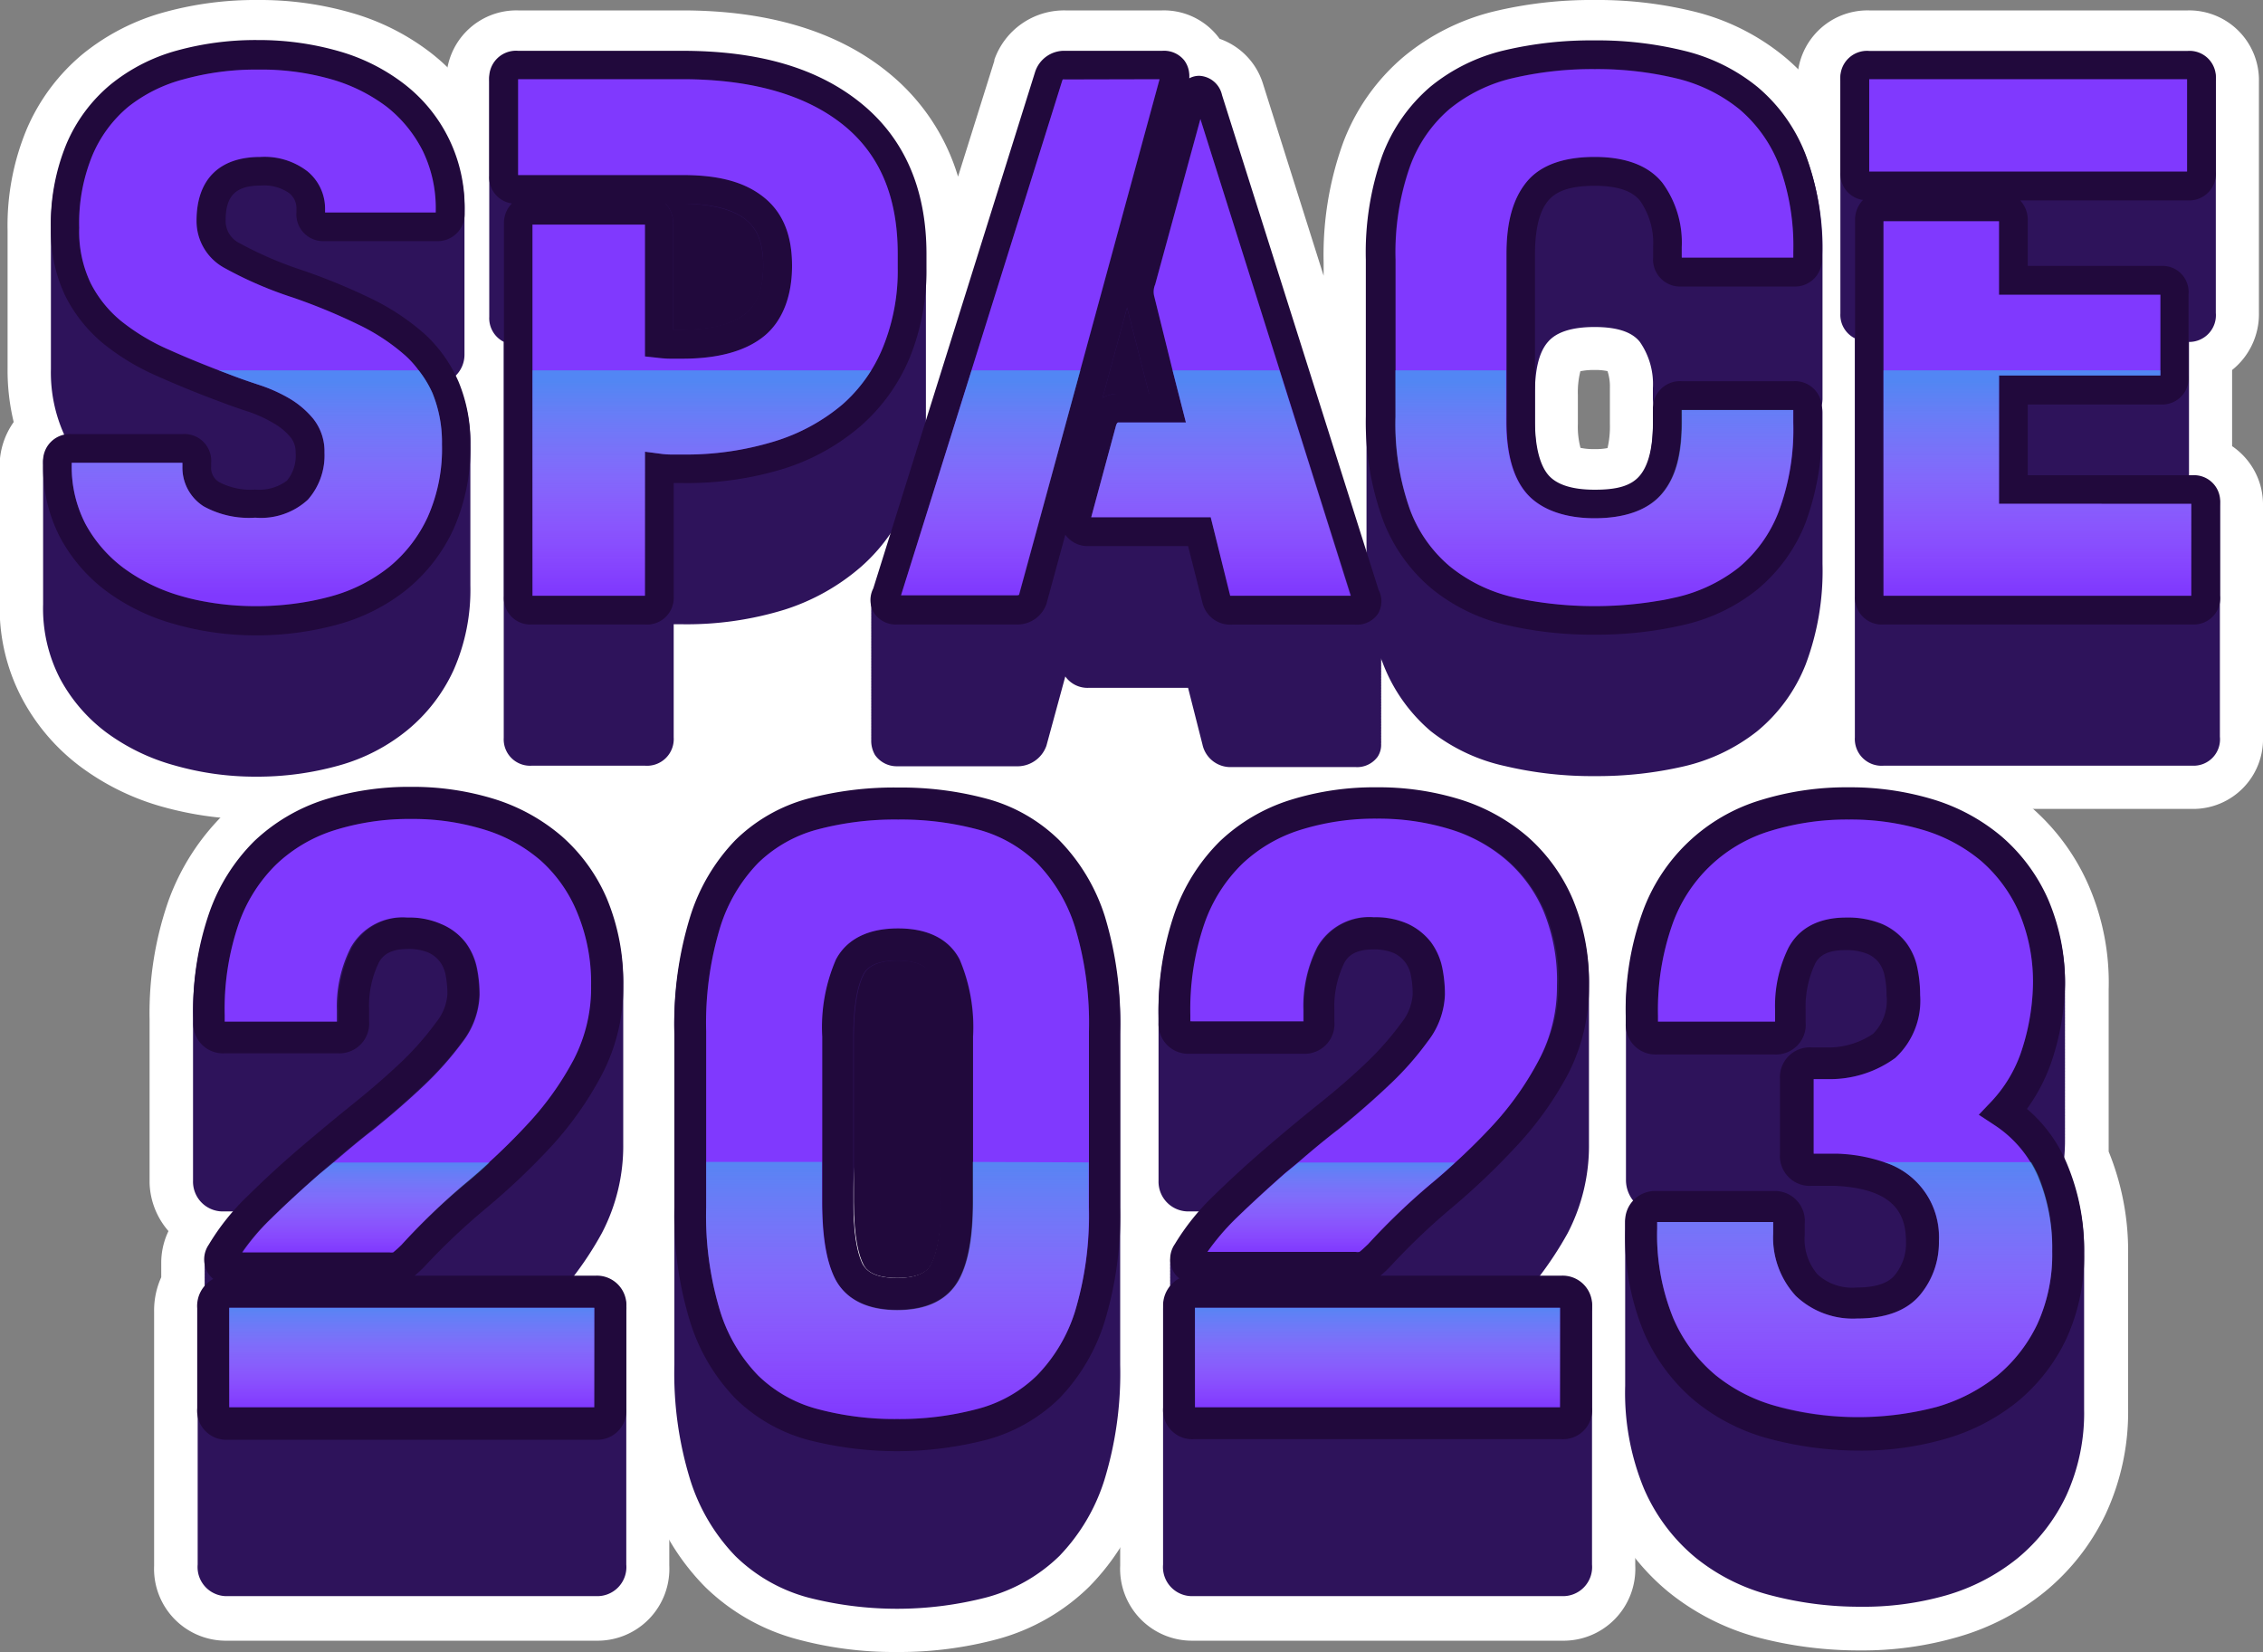 <svg id="Layer_1" data-name="Layer 1" xmlns="http://www.w3.org/2000/svg" xmlns:xlink="http://www.w3.org/1999/xlink" viewBox="0 0 200 146"><rect x="0" y="0" width="200" height="146" fill="#808080" stroke="none"/><defs><style>.cls-1{fill:#fff;}.cls-2{fill:#2e135b;}.cls-3{fill:#21093c;}.cls-4{fill:#8039fe;}.cls-5{fill:url(#linear-gradient);}.cls-6{fill:url(#linear-gradient-2);}.cls-7{fill:url(#linear-gradient-3);}.cls-8{fill:url(#linear-gradient-4);}.cls-9{fill:url(#linear-gradient-5);}.cls-10{fill:url(#linear-gradient-6);}.cls-11{fill:url(#linear-gradient-7);}.cls-12{fill:url(#linear-gradient-8);}.cls-13{fill:url(#linear-gradient-9);}.cls-14{fill:url(#linear-gradient-10);}.cls-15{fill:url(#linear-gradient-11);}.cls-16{fill:url(#linear-gradient-12);}</style><linearGradient id="linear-gradient" x1="32.3" y1="110.62" x2="32.3" y2="102.45" gradientUnits="userSpaceOnUse"><stop offset="0" stop-color="#fff" stop-opacity="0"/><stop offset="1" stop-color="#23d3e9" stop-opacity="0.5"/></linearGradient><linearGradient id="linear-gradient-2" x1="36.39" y1="124.31" x2="36.39" y2="115.28" xlink:href="#linear-gradient"/><linearGradient id="linear-gradient-3" x1="79.3" y1="125.23" x2="79.3" y2="101.94" xlink:href="#linear-gradient"/><linearGradient id="linear-gradient-4" x1="117.65" y1="110.62" x2="117.65" y2="102.45" xlink:href="#linear-gradient"/><linearGradient id="linear-gradient-5" x1="121.74" y1="124.31" x2="121.74" y2="115.28" xlink:href="#linear-gradient"/><linearGradient id="linear-gradient-6" x1="163.91" y1="125.09" x2="163.91" y2="101.95" xlink:href="#linear-gradient"/><linearGradient id="linear-gradient-7" x1="22.7" y1="52.66" x2="22.7" y2="33.69" xlink:href="#linear-gradient"/><linearGradient id="linear-gradient-8" x1="62.01" y1="52.22" x2="62.01" y2="33.67" xlink:href="#linear-gradient"/><linearGradient id="linear-gradient-9" x1="87.55" y1="52.22" x2="87.55" y2="33.67" xlink:href="#linear-gradient"/><linearGradient id="linear-gradient-10" x1="107.91" y1="52.22" x2="107.91" y2="33.67" xlink:href="#linear-gradient"/><linearGradient id="linear-gradient-11" x1="140.89" y1="52.66" x2="140.89" y2="33.69" xlink:href="#linear-gradient"/><linearGradient id="linear-gradient-12" x1="180.06" y1="52.22" x2="180.06" y2="33.67" xlink:href="#linear-gradient"/></defs><rect class="cls-1" x="26.26" y="42.91" width="144.61" height="56"/><path class="cls-1" d="M22.61,72.41a30,30,0,0,1-8.29-1.12,22,22,0,0,1-7.19-3.52,18.15,18.15,0,0,1-5.16-6,17.15,17.15,0,0,1-2-8.21V40.92A6.75,6.75,0,0,1,1.21,37.3a19.45,19.45,0,0,1-.54-4.71V20.37a22.13,22.13,0,0,1,1.71-9,17.62,17.62,0,0,1,4.94-6.6,19.67,19.67,0,0,1,7.2-3.69A30.24,30.24,0,0,1,22.79,0a29.19,29.19,0,0,1,8.26,1.13,20.82,20.82,0,0,1,7.08,3.58,17.53,17.53,0,0,1,6.72,14.12V31.49a7,7,0,0,1-.39,2,18.44,18.44,0,0,1,.94,6V51.74a21.35,21.35,0,0,1-1.85,9.13,18.54,18.54,0,0,1-5.12,6.62A20.39,20.39,0,0,1,31,71.3,30.76,30.76,0,0,1,22.61,72.41Z"/><path class="cls-1" d="M140.93,72.41a36.93,36.93,0,0,1-8.87-1,20.39,20.39,0,0,1-6.8-3.05,3.6,3.6,0,0,1-.29.5,6.06,6.06,0,0,1-5.22,2.64H108.89a6.29,6.29,0,0,1-6.32-4.85L102,64.56H96.78L96.11,67l-.06.16a6.53,6.53,0,0,1-6.27,4.3H79.34a6.13,6.13,0,0,1-5.18-2.61,5.8,5.8,0,0,1-1-3.11c0-.13,0-.26,0-.39V56.45a27.41,27.41,0,0,1-2.72,1,30.78,30.78,0,0,1-7.13,1.36v6.31A6.2,6.2,0,0,1,57,71.49H47a6.17,6.17,0,0,1-6.29-6.32V31.89A6.35,6.35,0,0,1,39.44,28V7.24A6.2,6.2,0,0,1,45.79.92h14.5C67.88.92,74,2.76,78.46,6.38a18.74,18.74,0,0,1,6.21,9.23L87.88,5.37l0-.09A6.53,6.53,0,0,1,94.14.92h8.56a6.08,6.08,0,0,1,4.93,2.3l.16.21a6.13,6.13,0,0,1,3.82,3.94l5.37,17V23.19a29.15,29.15,0,0,1,1.72-10.57A18.42,18.42,0,0,1,124.07,5a19.88,19.88,0,0,1,8-4,36.93,36.93,0,0,1,8.87-1,35.67,35.67,0,0,1,8.9,1.05,20.13,20.13,0,0,1,7.91,4,18.37,18.37,0,0,1,5.32,7.39,26.82,26.82,0,0,1,1.75,10.12V35.38s0,.35,0,.47,0,.43,0,.65V49.83A27.27,27.27,0,0,1,163,60.19a18.45,18.45,0,0,1-5.43,7.42,19.91,19.91,0,0,1-8,3.83A37.58,37.58,0,0,1,140.93,72.41Zm-1.25-32.83a5.63,5.63,0,0,0,1.25.11,5.43,5.43,0,0,0,1.14-.09,8.35,8.35,0,0,0,.21-2.12v-1q0-.31,0-.63c0-.22,0-.43,0-.64v-.92a4.36,4.36,0,0,0-.21-1.49,5,5,0,0,0-1.14-.1,5.67,5.67,0,0,0-1.26.11,7.63,7.63,0,0,0-.22,2.1v2.55A7.31,7.31,0,0,0,139.68,39.58Z"/><path class="cls-1" d="M166.47,71.49a6.2,6.2,0,0,1-6.35-6.32V31.58a6.34,6.34,0,0,1-1.27-3.89V7.24A6.2,6.2,0,0,1,165.19.92h28.16a6.17,6.17,0,0,1,6.29,6.32V27.62a6.32,6.32,0,0,1-2.37,5.08v6.73A6.24,6.24,0,0,1,200,44.72V65.11a6.17,6.17,0,0,1-6.23,6.38Z"/><path class="cls-1" d="M20.13,145a6.35,6.35,0,0,1-6.51-6.61V115.88a7.11,7.11,0,0,1,.63-3v-1.29a6.47,6.47,0,0,1,.64-2.79,6.77,6.77,0,0,1-1.67-4.26V90.06a30.1,30.1,0,0,1,1.65-10.4,20.55,20.55,0,0,1,5-7.79,19.94,19.94,0,0,1,7.65-4.51,28.75,28.75,0,0,1,8.82-1.31,28,28,0,0,1,8.44,1.23,20.49,20.49,0,0,1,7.33,4,19.19,19.19,0,0,1,5,6.9,22.68,22.68,0,0,1,1.76,9.16V101a20.4,20.4,0,0,1-2.21,9.48,6.65,6.65,0,0,1,2.49,5.37v22.48A6.35,6.35,0,0,1,52.65,145Z"/><path class="cls-1" d="M79.27,146a32.79,32.79,0,0,1-8.94-1.16,18.44,18.44,0,0,1-8-4.58,20.76,20.76,0,0,1-5-8.25,35.7,35.7,0,0,1-1.6-11.39V91.42A35.78,35.78,0,0,1,57.36,80a20.72,20.72,0,0,1,5-8.24,18.35,18.35,0,0,1,8-4.59,33.06,33.06,0,0,1,9-1.15,32.72,32.72,0,0,1,8.93,1.15,18.45,18.45,0,0,1,8,4.59,20.84,20.84,0,0,1,5,8.24,35.78,35.78,0,0,1,1.6,11.39v29.2A35.44,35.44,0,0,1,101.24,132a20.82,20.82,0,0,1-5,8.25,18.47,18.47,0,0,1-8,4.59A33.45,33.45,0,0,1,79.27,146Zm0-41.62q0,.53,0,1.17v.94c0,.45,0,.84,0,1.2,0-.36,0-.75,0-1.2v-.94Q79.33,104.91,79.3,104.38Z"/><path class="cls-1" d="M105.48,145A6.35,6.35,0,0,1,99,138.36V115.88a7,7,0,0,1,.64-3v-1.29a6.2,6.2,0,0,1,.64-2.79,6.78,6.78,0,0,1-1.68-4.26V90.06a29.87,29.87,0,0,1,1.65-10.4,20.31,20.31,0,0,1,5-7.79,19.74,19.74,0,0,1,7.65-4.51,28.71,28.71,0,0,1,8.82-1.31,28,28,0,0,1,8.43,1.23,20.54,20.54,0,0,1,7.34,4,19.43,19.43,0,0,1,5,6.9,22.71,22.71,0,0,1,1.76,9.16V101a20.53,20.53,0,0,1-2.21,9.48,6.64,6.64,0,0,1,2.48,5.37v22.48A6.35,6.35,0,0,1,138,145Z"/><path class="cls-1" d="M164.42,145.86a35.15,35.15,0,0,1-8.84-1.09,21.35,21.35,0,0,1-8.14-4.09,20,20,0,0,1-5.64-7.51,26.16,26.16,0,0,1-2-10.63V108.09a7.78,7.78,0,0,1,.32-1.9,7,7,0,0,1-.25-1.61V90.06a29.33,29.33,0,0,1,1.7-10.44,19.79,19.79,0,0,1,12.89-12.27,29.46,29.46,0,0,1,8.92-1.3A29.11,29.11,0,0,1,172,67.27a20.74,20.74,0,0,1,7.43,4,19.39,19.39,0,0,1,5.11,6.87,21.54,21.54,0,0,1,1.82,9.31v13.66l0,.66a23.36,23.36,0,0,1,1.72,9.08v13.65a21.39,21.39,0,0,1-2,9.34,20,20,0,0,1-5.33,6.81,21.65,21.65,0,0,1-7.64,4A30.1,30.1,0,0,1,164.42,145.86Z"/><path class="cls-2" d="M36,64.53a14.89,14.89,0,0,0,4.08-5.29,17.54,17.54,0,0,0,1.49-7.5c0-.05,0-.09,0-.13s0-.08,0-.12,0-.09,0-.13,0-.08,0-.12,0-.09,0-.13,0-.08,0-.12,0-.09,0-.13,0-.08,0-.12,0-.09,0-.13,0-.08,0-.12,0-.09,0-.13,0-.08,0-.12,0-.09,0-.13,0-.08,0-.12,0-.08,0-.13,0-.08,0-.12,0-.08,0-.13,0-.08,0-.12,0-.08,0-.13,0-.08,0-.12,0-.08,0-.13,0-.08,0-.12,0-.08,0-.13,0-.08,0-.12,0-.08,0-.13,0-.08,0-.12,0-.08,0-.13,0-.08,0-.12,0-.08,0-.12,0-.09,0-.13,0-.08,0-.12,0-.08,0-.13,0-.08,0-.12,0-.08,0-.13,0-.08,0-.12,0-.08,0-.13,0-.08,0-.12,0-.08,0-.13,0-.08,0-.12,0-.08,0-.13,0-.08,0-.12,0-.08,0-.13,0-.08,0-.12,0-.08,0-.12,0-.09,0-.13,0-.08,0-.12,0-.09,0-.13,0-.08,0-.12,0-.09,0-.13,0-.08,0-.12,0-.09,0-.13,0-.08,0-.12,0-.09,0-.13,0-.08,0-.12,0-.09,0-.13,0-.08,0-.12,0-.08,0-.13,0-.08,0-.12,0-.08,0-.13,0-.08,0-.12,0-.08,0-.13,0-.08,0-.12,0-.08,0-.13,0-.08,0-.12,0-.08,0-.13,0-.08,0-.12,0-.08,0-.13,0-.08,0-.12,0-.08,0-.13,0-.08,0-.12,0-.08,0-.13,0-.08,0-.12,0-.08,0-.12,0-.09,0-.13,0-.08,0-.12,0-.08,0-.13,0-.08,0-.12,0-.08,0-.13,0-.08,0-.12,0-.08,0-.13,0-.08,0-.12,0-.08,0-.13,0-.08,0-.12,0-.08,0-.12,0-.09,0-.13,0-.08,0-.12,0-.09,0-.13,0-.08,0-.12,0-.09,0-.13,0-.08,0-.12,0-.09,0-.13,0-.08,0-.12,0-.09,0-.13,0-.08,0-.12,0-.09,0-.13,0-.08,0-.12,0-.09,0-.13,0-.08,0-.12A13.82,13.82,0,0,0,40.55,34c-.11-.25-.24-.48-.36-.72a2.6,2.6,0,0,0,.86-1.94v-.25h0v-.25h0v-.25h0v-.25h0v-.25h0v-.25h0v-.25h0v-.25h0v-.25h0v-.25h0v-.24h0v-.24h0v-.24h0v-.24h0v-.24h0v-.24h0v-.24h0v-.24h0v-.24h0v-.24h0v-.24h0v-.25h0v-.25h0v-.25h0v-.25h0v-.25h0v-.25h0v-.25h0v-.25h0v-.25h0v-.25h0v-.25h0v-.25h0v-.24h0v-.24h0v-.24h0v-.24h0v-.24h0v-.24h0v-.24h0v-.24h0v-.24h0v-.25h0v-.25h0v-.25h0v-.25h0v-.25h0v-.25h0v-.25h0v-.25A13.7,13.7,0,0,0,35.77,7.71,17.11,17.11,0,0,0,30,4.79a25.23,25.23,0,0,0-7.18-1,26.2,26.2,0,0,0-7.23.94,16,16,0,0,0-5.83,3,13.85,13.85,0,0,0-3.87,5.2,18.38,18.38,0,0,0-1.39,7.45s0,.07,0,.11,0,.09,0,.14,0,.07,0,.11,0,.09,0,.14,0,.07,0,.11,0,.09,0,.13,0,.08,0,.12,0,.09,0,.13,0,.08,0,.12,0,.09,0,.13,0,.08,0,.12,0,.09,0,.13,0,.08,0,.12,0,.09,0,.13,0,.08,0,.12,0,.09,0,.13,0,.08,0,.12,0,.09,0,.13,0,.08,0,.12,0,.09,0,.13,0,.08,0,.12,0,.09,0,.13,0,.08,0,.12,0,.09,0,.13,0,.08,0,.12,0,.09,0,.13,0,.08,0,.12,0,.09,0,.13,0,.08,0,.12,0,.08,0,.13,0,.08,0,.12,0,.08,0,.13,0,.08,0,.12,0,.08,0,.13,0,.08,0,.12,0,.08,0,.13,0,.08,0,.12,0,.08,0,.13,0,.08,0,.12,0,.08,0,.13,0,.07,0,.12,0,.08,0,.13,0,.07,0,.12,0,.08,0,.13,0,.07,0,.11,0,.09,0,.14,0,.07,0,.11,0,.09,0,.14,0,.07,0,.11,0,.09,0,.14,0,.07,0,.11,0,.09,0,.13,0,.08,0,.12,0,.09,0,.13,0,.08,0,.12,0,.09,0,.13,0,.08,0,.12,0,.09,0,.13,0,.08,0,.12,0,.09,0,.13,0,.08,0,.12,0,.09,0,.13,0,.08,0,.12,0,.09,0,.13,0,.08,0,.12,0,.09,0,.13,0,.08,0,.12,0,.09,0,.13,0,.08,0,.12,0,.08,0,.13,0,.08,0,.12,0,.08,0,.13,0,.08,0,.12,0,.08,0,.13,0,.08,0,.12,0,.08,0,.13,0,.08,0,.12,0,.08,0,.13,0,.08,0,.12,0,.08,0,.13,0,.08,0,.12,0,.08,0,.13,0,.08,0,.12,0,.08,0,.13,0,.07,0,.12,0,.08,0,.13,0,.07,0,.12,0,.08,0,.13,0,.07,0,.11,0,.09,0,.14,0,.07,0,.11,0,.09,0,.14,0,.07,0,.11,0,.09,0,.13,0,.08,0,.12,0,.09,0,.13,0,.08,0,.12,0,.09,0,.13a13.32,13.32,0,0,0,1.26,6l0,0A2.37,2.37,0,0,0,3.81,41.1v.25h0v.25h0v.25h0v.25h0v.25h0v.25h0v.25h0v.25h0v.24h0v.24h0v.24h0v.24h0v.24h0v.24h0v.24h0v.24h0v.24h0v.24h0v.24h0v.25h0v.25h0v.25h0v.25h0v.25h0v.25h0v.25h0v.25h0v.25h0v.25h0v.25h0v.25h0v.24h0v.24h0v.24h0v.24h0v.24h0v.24h0v.24h0v.24h0v.24h0v.25h0v.25h0v.25h0v.25h0v.25h0v.25h0v.25h0v.25h0v.25h0v.25A13.47,13.47,0,0,0,5.32,60a14.51,14.51,0,0,0,4.09,4.74,18.29,18.29,0,0,0,6,2.9,25.91,25.91,0,0,0,7.24,1,26.71,26.71,0,0,0,7.35-1A16.53,16.53,0,0,0,36,64.53Z"/><path class="cls-2" d="M76.11,50.08a15.68,15.68,0,0,0,2.73-3.14l-1.66,5.31A2.57,2.57,0,0,0,77,53.62a2.09,2.09,0,0,0,0,.25,2.09,2.09,0,0,0,0,.25,2.09,2.09,0,0,0,0,.25,2.09,2.09,0,0,0,0,.25,2.09,2.09,0,0,0,0,.25,2.09,2.09,0,0,0,0,.25,2.09,2.09,0,0,0,0,.25,1.92,1.92,0,0,0,0,.24,2.08,2.08,0,0,0,0,.25,2.08,2.08,0,0,0,0,.25,2.08,2.08,0,0,0,0,.25,2.08,2.08,0,0,0,0,.25,2.08,2.08,0,0,0,0,.25,2.08,2.08,0,0,0,0,.25,2.08,2.08,0,0,0,0,.25,2.09,2.09,0,0,0,0,.25,2.09,2.09,0,0,0,0,.25,2.09,2.09,0,0,0,0,.25,2.09,2.09,0,0,0,0,.25,2.09,2.09,0,0,0,0,.25,2.09,2.09,0,0,0,0,.25,2.09,2.09,0,0,0,0,.25,2.09,2.09,0,0,0,0,.25,2.09,2.09,0,0,0,0,.25,2.09,2.09,0,0,0,0,.25,2.09,2.09,0,0,0,0,.25,2.09,2.09,0,0,0,0,.25,1.92,1.92,0,0,0,0,.24,2.08,2.08,0,0,0,0,.25,2.08,2.08,0,0,0,0,.25,2.08,2.08,0,0,0,0,.25,2.08,2.08,0,0,0,0,.25,2.08,2.08,0,0,0,0,.25,2.08,2.08,0,0,0,0,.25,2.08,2.08,0,0,0,0,.25,2.08,2.08,0,0,0,0,.25,2.08,2.08,0,0,0,0,.25,2.09,2.09,0,0,0,0,.25,2.09,2.09,0,0,0,0,.25,2.09,2.09,0,0,0,0,.25,2.09,2.09,0,0,0,0,.25,2.09,2.09,0,0,0,0,.25,2.09,2.09,0,0,0,0,.25,2.09,2.09,0,0,0,0,.25,2.09,2.09,0,0,0,0,.25,2.09,2.09,0,0,0,0,.25,2.09,2.09,0,0,0,0,.25,2.49,2.49,0,0,0,.33,1.37,2.34,2.34,0,0,0,2,1H89.78a2.72,2.72,0,0,0,2.7-1.81l1.67-6.13a1,1,0,0,0,.08.11,2.41,2.41,0,0,0,2,.9H105l1.27,5a2.53,2.53,0,0,0,2.63,2h10.86a2.24,2.24,0,0,0,2-.92,1.92,1.92,0,0,0,.3-1.17,1,1,0,0,0,0-.25,1,1,0,0,0,0-.25,1,1,0,0,0,0-.25,1,1,0,0,0,0-.25,1,1,0,0,0,0-.25,1,1,0,0,0,0-.25,1,1,0,0,0,0-.25,1,1,0,0,0,0-.25,1,1,0,0,0,0-.25,1,1,0,0,0,0-.25,1,1,0,0,0,0-.25,1,1,0,0,0,0-.25,1,1,0,0,0,0-.25,1,1,0,0,0,0-.25,1,1,0,0,0,0-.25,1,1,0,0,0,0-.25,1,1,0,0,0,0-.25,1,1,0,0,0,0-.25,1,1,0,0,0,0-.25,1,1,0,0,0,0-.25,1,1,0,0,0,0-.25,1,1,0,0,0,0-.24,1,1,0,0,0,0-.25,1,1,0,0,0,0-.25,1,1,0,0,0,0-.25,1,1,0,0,0,0-.25,1,1,0,0,0,0-.25,1,1,0,0,0,0-.25,1,1,0,0,0,0-.25,1,1,0,0,0,0-.25.64.64,0,0,1,0-.07c0,.13.08.28.13.41a14.78,14.78,0,0,0,4.26,6.07A16.17,16.17,0,0,0,133,67.7a33.35,33.35,0,0,0,8,.89,33.8,33.8,0,0,0,7.81-.86,16.41,16.41,0,0,0,6.48-3.1,14.57,14.57,0,0,0,4.29-5.9,23.49,23.49,0,0,0,1.49-8.9V36.5a2.76,2.76,0,0,0-.07-.65,3.17,3.17,0,0,0,.07-.56V22.51a23.05,23.05,0,0,0-1.46-8.67,14.68,14.68,0,0,0-4.22-5.9,16.34,16.34,0,0,0-6.43-3.19,32,32,0,0,0-8-.93,33.35,33.35,0,0,0-8,.89,16.17,16.17,0,0,0-6.48,3.2,14.82,14.82,0,0,0-4.26,6.1,25.58,25.58,0,0,0-1.45,9.18V49L108,8.65A2.16,2.16,0,0,0,106,7a1.83,1.83,0,0,0-.91.23V7a2.18,2.18,0,0,0-.44-1.39,2.29,2.29,0,0,0-1.93-.83H94.14a2.7,2.7,0,0,0-2.66,1.87l-9.65,30.8c0-.41,0-.83,0-1.26V22.7c0-5.74-1.95-10.23-5.81-13.35S67,4.74,60.29,4.74H45.79a2.37,2.37,0,0,0-2.55,2.5V28a2.34,2.34,0,0,0,1.28,2.21v35A2.33,2.33,0,0,0,47,67.67H57a2.36,2.36,0,0,0,2.54-2.5v-10h.8a29.34,29.34,0,0,0,9-1.29A19.11,19.11,0,0,0,76.11,50.08ZM136.82,30.2c.74-.86,2.12-1.3,4.11-1.3s3.31.44,4,1.32a6.52,6.52,0,0,1,1.15,4.09v.92a3.22,3.22,0,0,0,.07.64,3.2,3.2,0,0,0-.07.63v1c0,2.23-.38,3.82-1.14,4.75s-2,1.28-4,1.28-3.37-.44-4.11-1.3-1.18-2.51-1.18-4.73V34.93C135.64,32.71,136,31.12,136.82,30.2Z"/><path class="cls-2" d="M193.77,42.22h-.31v-12a2.36,2.36,0,0,0,2.37-2.56V7.24a2.33,2.33,0,0,0-2.48-2.5H165.19a2.36,2.36,0,0,0-2.54,2.5v8.22h0v.24h0V16h0v.24h0v.24h0v.24h0V17h0v.24h0v2.23h0v8.23a2.31,2.31,0,0,0,1.28,2.2V65.17a2.36,2.36,0,0,0,2.54,2.5h27.3a2.33,2.33,0,0,0,2.42-2.56V44.72A2.31,2.31,0,0,0,193.77,42.22Z"/><path class="cls-2" d="M52.65,113H50.54a29.55,29.55,0,0,0,2.64-4,16.61,16.61,0,0,0,1.9-7.94s0-.1,0-.15,0-.08,0-.13,0-.1,0-.15,0-.08,0-.12,0-.11,0-.16,0-.08,0-.12,0-.11,0-.16,0-.08,0-.12,0-.11,0-.16,0-.08,0-.12,0-.1,0-.16,0-.08,0-.12,0-.1,0-.16,0-.08,0-.12,0-.1,0-.15,0-.08,0-.13,0-.1,0-.15,0-.08,0-.13,0-.1,0-.15,0-.08,0-.12,0-.11,0-.16,0-.08,0-.12,0-.11,0-.16,0-.08,0-.12,0-.1,0-.16,0-.08,0-.12,0-.1,0-.16,0-.08,0-.12,0-.1,0-.16,0-.08,0-.12,0-.1,0-.15,0-.08,0-.13,0-.1,0-.15,0-.08,0-.12,0-.11,0-.16,0-.08,0-.12,0-.11,0-.16,0-.08,0-.12,0-.1,0-.16,0-.08,0-.12,0-.1,0-.16,0-.08,0-.12,0-.1,0-.16,0-.08,0-.12,0-.1,0-.15,0-.08,0-.13,0-.1,0-.15,0-.08,0-.12,0-.11,0-.16,0-.08,0-.12,0-.11,0-.16,0-.08,0-.12,0-.1,0-.16,0-.08,0-.12,0-.1,0-.16,0-.08,0-.12,0-.1,0-.16,0-.08,0-.12,0-.1,0-.15,0-.08,0-.13,0-.1,0-.15,0-.08,0-.12,0-.11,0-.16,0-.08,0-.12,0-.11,0-.16,0-.08,0-.12,0-.1,0-.16,0-.08,0-.12,0-.1,0-.16,0-.08,0-.12,0-.1,0-.16,0-.08,0-.12,0-.1,0-.15,0-.08,0-.13,0-.1,0-.15,0-.08,0-.12,0-.11,0-.16,0-.08,0-.12,0-.11,0-.16,0-.08,0-.12,0-.11,0-.16,0-.08,0-.12,0-.1,0-.16,0-.08,0-.12,0-.1,0-.16,0-.08,0-.12,0-.1,0-.15,0-.09,0-.13,0-.1,0-.15,0-.08,0-.12,0-.11,0-.16,0-.08,0-.12,0-.11,0-.16,0-.08,0-.12,0-.11,0-.16,0-.08,0-.12,0-.1,0-.16,0-.08,0-.12a19.05,19.05,0,0,0-1.44-7.63,15.55,15.55,0,0,0-4-5.54,17,17,0,0,0-6-3.29,24.39,24.39,0,0,0-7.3-1.06A24.9,24.9,0,0,0,28.67,71a16.06,16.06,0,0,0-6.2,3.65,16.63,16.63,0,0,0-4,6.36,26,26,0,0,0-1.41,9v.27h0v1.38h0V92h0v.27h0v1.38h0v.27h0v.27h0v.27h0v1.1h0v.27h0v.27h0v.27h0v1.1h0v.27h0v.27h0v.27h0v1.38h0v.27h0v.27h0v1.38h0V102h0v.27h0v1.38h0v.69a2.63,2.63,0,0,0,2.77,2.72h1a19,19,0,0,0-2.35,3.15,2.5,2.5,0,0,0-.39,1.43,2.61,2.61,0,0,0,0,.28,2.61,2.61,0,0,0,0,.28,2.62,2.62,0,0,0,0,.28,2.61,2.61,0,0,0,0,.28,2.61,2.61,0,0,0,0,.28,2.43,2.43,0,0,0,0,.27,2.61,2.61,0,0,0,0,.28,2.61,2.61,0,0,0,0,.28s0,0,0,0a3,3,0,0,0-.62,1.92v22.48a2.57,2.57,0,0,0,2.7,2.79H52.65a2.57,2.57,0,0,0,2.7-2.79V115.88A2.61,2.61,0,0,0,52.65,113Z"/><path class="cls-2" d="M93.6,74.52a14.52,14.52,0,0,0-6.36-3.64,28.74,28.74,0,0,0-7.9-1,29.13,29.13,0,0,0-8,1A14.58,14.58,0,0,0,65,74.52a17,17,0,0,0-4,6.75,31.82,31.82,0,0,0-1.4,10.15v29.2A31.89,31.89,0,0,0,61,130.78a17,17,0,0,0,4,6.75,14.62,14.62,0,0,0,6.36,3.64,31.56,31.56,0,0,0,15.84,0,14.68,14.68,0,0,0,6.41-3.64,17,17,0,0,0,4-6.75A32.2,32.2,0,0,0,99,120.62V91.42a32.13,32.13,0,0,0-1.39-10.15A16.94,16.94,0,0,0,93.6,74.52ZM82.26,112c-.16.29-.65,1.2-3,1.2s-2.79-.89-3-1.19c-.39-.75-.85-2.32-.85-5.54v-.94c0-3.16.48-4.73.88-5.5.16-.3.65-1.23,3-1.23s2.78.92,2.94,1.22c.39.76.86,2.34.86,5.51v.94C83.14,109.71,82.66,111.27,82.26,112Z"/><path class="cls-2" d="M138,113h-2.1a31.55,31.55,0,0,0,2.64-4,16.72,16.72,0,0,0,1.89-7.94V87.38A18.88,18.88,0,0,0,139,79.75a15.55,15.55,0,0,0-4-5.54,17,17,0,0,0-6-3.29,24.3,24.3,0,0,0-7.3-1.06A24.83,24.83,0,0,0,114,71a15.91,15.91,0,0,0-6.2,3.65,16.76,16.76,0,0,0-4,6.36,26.26,26.26,0,0,0-1.41,9v.27h0v1.38h0V92h0v.27h0v1.38h0v.27h0v.27h0v.27h0v1.1h0v.27h0v.27h0v.27h0v1.1h0v.27h0v.27h0v.27h0v1.38h0v.27h0v.27h0v1.38h0V102h0v.27h0v1.38h0v.69a2.63,2.63,0,0,0,2.77,2.72h1a18.49,18.49,0,0,0-2.35,3.15,2.5,2.5,0,0,0-.39,1.43,1.31,1.31,0,0,0,0,.28,1.31,1.31,0,0,0,0,.28,1.31,1.31,0,0,0,0,.28,1.31,1.31,0,0,0,0,.28,1.31,1.31,0,0,0,0,.28,1.22,1.22,0,0,0,0,.27,1.31,1.31,0,0,0,0,.28,1.31,1.31,0,0,0,0,.28.08.08,0,0,0,0,0,3,3,0,0,0-.63,1.92v22.48a2.57,2.57,0,0,0,2.7,2.79H138a2.57,2.57,0,0,0,2.7-2.79V115.88A2.61,2.61,0,0,0,138,113Z"/><path class="cls-2" d="M182.69,103.08c-.08-.19-.19-.36-.28-.54.05-.49.08-1,.09-1.48,0-.06,0-.12,0-.18a.34.34,0,0,0,0-.1c0-.06,0-.12,0-.18a.34.34,0,0,0,0-.1c0-.06,0-.12,0-.18a.31.31,0,0,0,0-.1c0-.06,0-.12,0-.18a.31.31,0,0,0,0-.1c0-.06,0-.11,0-.18a.28.28,0,0,0,0-.09c0-.07,0-.12,0-.18a.38.38,0,0,0,0-.1c0-.06,0-.12,0-.18a.38.38,0,0,0,0-.1c0-.06,0-.12,0-.18a.38.38,0,0,0,0-.1c0-.06,0-.12,0-.18a.34.34,0,0,0,0-.1c0-.06,0-.12,0-.18a.31.31,0,0,0,0-.1c0-.06,0-.12,0-.18a.31.31,0,0,0,0-.1c0-.06,0-.12,0-.18a.28.28,0,0,0,0-.09c0-.07,0-.12,0-.18a.38.38,0,0,0,0-.1c0-.06,0-.12,0-.18a.38.38,0,0,0,0-.1c0-.06,0-.12,0-.18a.38.38,0,0,0,0-.1c0-.06,0-.12,0-.18a.34.34,0,0,0,0-.1c0-.06,0-.12,0-.18a.31.31,0,0,0,0-.1c0-.06,0-.12,0-.18a.31.31,0,0,0,0-.1c0-.06,0-.12,0-.18a.28.28,0,0,0,0-.09c0-.07,0-.12,0-.19a.28.28,0,0,0,0-.09c0-.06,0-.12,0-.18a.38.38,0,0,0,0-.1c0-.06,0-.12,0-.18a.38.38,0,0,0,0-.1c0-.06,0-.12,0-.18a.34.34,0,0,0,0-.1c0-.06,0-.12,0-.18a.31.31,0,0,0,0-.1c0-.06,0-.12,0-.18a.31.31,0,0,0,0-.1c0-.06,0-.12,0-.18a.28.28,0,0,0,0-.09c0-.07,0-.12,0-.19a.28.28,0,0,0,0-.09c0-.06,0-.12,0-.18a.38.38,0,0,0,0-.1c0-.06,0-.12,0-.18a.38.38,0,0,0,0-.1c0-.06,0-.12,0-.18a.34.34,0,0,0,0-.1c0-.06,0-.12,0-.18a.31.31,0,0,0,0-.1c0-.06,0-.12,0-.18a.31.31,0,0,0,0-.1c0-.06,0-.12,0-.18a.31.31,0,0,0,0-.1c0-.06,0-.11,0-.18a.28.28,0,0,0,0-.09c0-.07,0-.12,0-.18a.38.38,0,0,0,0-.1c0-.06,0-.12,0-.18a.38.38,0,0,0,0-.1c0-.06,0-.12,0-.18a.38.38,0,0,0,0-.1c0-.06,0-.12,0-.18a.34.34,0,0,0,0-.1c0-.06,0-.12,0-.18a.31.31,0,0,0,0-.1c0-.06,0-.12,0-.18a.31.31,0,0,0,0-.1c0-.06,0-.11,0-.18a.28.28,0,0,0,0-.09c0-.07,0-.12,0-.18a.38.38,0,0,0,0-.1c0-.06,0-.12,0-.18a.38.38,0,0,0,0-.1c0-.06,0-.12,0-.18a.38.38,0,0,0,0-.1c0-.06,0-.12,0-.18a.34.34,0,0,0,0-.1c0-.06,0-.12,0-.18a.31.31,0,0,0,0-.1c0-.06,0-.12,0-.18a.31.31,0,0,0,0-.1c0-.06,0-.12,0-.18a.28.28,0,0,0,0-.09c0-.07,0-.12,0-.18a.38.38,0,0,0,0-.1A17.84,17.84,0,0,0,181,79.74a15.72,15.72,0,0,0-4.1-5.53,17.07,17.07,0,0,0-6.09-3.29,25.22,25.22,0,0,0-7.43-1.06A25.68,25.68,0,0,0,155.63,71a15.92,15.92,0,0,0-10.48,10,25.45,25.45,0,0,0-1.45,9.07v.27h0v1.38h0V92h0v.27h0v.27h0v1.1h0v.27h0v.27h0v.27h0v1.1h0v.27h0v.27h0v.27h0v1.1h0v.27h0v.27h0v.27h0v1.38h0v.27h0v.27h0v1.38h0V102h0v.27h0v.27h0v1.1h0v.69a2.94,2.94,0,0,0,.71,1.87,3,3,0,0,0-.78,2v14.27a22.21,22.21,0,0,0,1.65,9.07,16.24,16.24,0,0,0,4.56,6.11,17.48,17.48,0,0,0,6.7,3.35,30.88,30.88,0,0,0,7.88,1,26.54,26.54,0,0,0,7.55-1,18,18,0,0,0,6.32-3.27,16.12,16.12,0,0,0,4.31-5.52,17.52,17.52,0,0,0,1.59-7.67V110.88A19.45,19.45,0,0,0,182.69,103.08Z"/><path class="cls-3" d="M79.34,84.89c-2.34,0-2.83.93-3,1.23-.4.77-.88,2.34-.88,5.5v14.59c0,3.22.46,4.79.85,5.55.16.29.62,1.18,3,1.18s2.83-.9,3-1.2c.4-.75.88-2.31.88-5.53V91.62c0-3.17-.47-4.75-.86-5.51C82.12,85.81,81.65,84.89,79.34,84.89Z"/><path class="cls-3" d="M60.29,29.15c2.52,0,4.39-.46,5.55-1.38s1.61-2.26,1.61-4.28-.52-3.28-1.6-4.12S62.82,18,60.29,18H58.83a2.51,2.51,0,0,1,.66,1.79v9.34Z"/><path class="cls-3" d="M97.44,35.17a2.55,2.55,0,0,1,1.38-.37h2.73l-1.94-7.6Z"/><path class="cls-3" d="M36,52.06a15,15,0,0,0,4.08-5.3,17.54,17.54,0,0,0,1.49-7.5,13.82,13.82,0,0,0-1.05-5.54,12.43,12.43,0,0,0-3-4.21,20.66,20.66,0,0,0-4.69-3.11,54.28,54.28,0,0,0-6.09-2.51,33,33,0,0,1-5.59-2.41,2.18,2.18,0,0,1-1.21-2c0-2.19.9-3.08,3.1-3.08a3.85,3.85,0,0,1,2.49.65,1.69,1.69,0,0,1,.67,1.39v.31a2.37,2.37,0,0,0,2.49,2.56h9.89a2.38,2.38,0,0,0,2.48-2.5v-.25A13.7,13.7,0,0,0,35.77,7.46,17.11,17.11,0,0,0,30,4.54a25.59,25.59,0,0,0-7.18-1,26.2,26.2,0,0,0-7.23.94,16,16,0,0,0-5.83,3,13.85,13.85,0,0,0-3.87,5.2,18.38,18.38,0,0,0-1.39,7.45,13.38,13.38,0,0,0,1.26,6A13.12,13.12,0,0,0,9.1,30.34a20.83,20.83,0,0,0,4.8,2.9c1.75.78,3.65,1.56,5.66,2.3.78.3,1.62.59,2.5.88a11.39,11.39,0,0,1,2.15,1,5.36,5.36,0,0,1,1.48,1.24A2.07,2.07,0,0,1,26.13,40a3.49,3.49,0,0,1-.77,2.48,4.12,4.12,0,0,1-2.81.79,6,6,0,0,1-3.16-.65,1.45,1.45,0,0,1-.73-1.33v-.36a2.37,2.37,0,0,0-2.48-2.57H6.29a2.37,2.37,0,0,0-2.48,2.5v.25a13.47,13.47,0,0,0,1.51,6.4,14.51,14.51,0,0,0,4.09,4.74,18.29,18.29,0,0,0,6,2.9,25.91,25.91,0,0,0,7.24,1,27.1,27.1,0,0,0,7.35-1A16.84,16.84,0,0,0,36,52.06ZM22.61,53.57a23.51,23.51,0,0,1-6.54-.87,15.88,15.88,0,0,1-5.14-2.5,11.69,11.69,0,0,1-3.37-3.91A10.81,10.81,0,0,1,6.34,41.1v-.2h9.78v.36A4,4,0,0,0,18,44.74a8.14,8.14,0,0,0,4.55,1.07,6.12,6.12,0,0,0,4.65-1.6A5.93,5.93,0,0,0,28.67,40a4.55,4.55,0,0,0-1-3,8,8,0,0,0-2.15-1.82A13,13,0,0,0,22.85,34c-.85-.28-1.65-.56-2.41-.84h0c-2-.73-3.81-1.48-5.51-2.24a18.87,18.87,0,0,1-4.23-2.56A10.42,10.42,0,0,1,8,25a10.81,10.81,0,0,1-1-4.88A15.8,15.8,0,0,1,8.18,13.7a11.19,11.19,0,0,1,3.16-4.25A13.56,13.56,0,0,1,16.25,7a24.27,24.27,0,0,1,6.54-.84A23.17,23.17,0,0,1,29.26,7,14.52,14.52,0,0,1,34.2,9.46a11.19,11.19,0,0,1,4.31,9.12v.19H28.73v-.31a4.25,4.25,0,0,0-1.57-3.33A6.23,6.23,0,0,0,23,13.88c-3.63,0-5.63,2-5.63,5.62a4.7,4.7,0,0,0,2.43,4.16,34.21,34.21,0,0,0,6.06,2.63,53.1,53.1,0,0,1,5.81,2.39,18.14,18.14,0,0,1,4.1,2.72,9.74,9.74,0,0,1,2.42,3.34,11.12,11.12,0,0,1,.84,4.52,15,15,0,0,1-1.25,6.42,12.35,12.35,0,0,1-3.38,4.4,14.37,14.37,0,0,1-5.16,2.62A24.38,24.38,0,0,1,22.61,53.57Z"/><path class="cls-3" d="M76.11,37.61a16.44,16.44,0,0,0,4.31-6.05,20.45,20.45,0,0,0,1.46-7.88V22.45c0-5.74-1.95-10.23-5.81-13.35S67,4.49,60.29,4.49H45.79A2.37,2.37,0,0,0,43.24,7v8.53a2.32,2.32,0,0,0,2,2.45,2.48,2.48,0,0,0-.7,1.84V52.69A2.33,2.33,0,0,0,47,55.19H57a2.36,2.36,0,0,0,2.54-2.5v-10h.8a29,29,0,0,0,9-1.29A19.24,19.24,0,0,0,76.11,37.61ZM60.29,40.13h-1a7.19,7.19,0,0,1-.92-.05L57,39.92V52.65H47.06V19.86H57V31.5l1.12.13c.42,0,.82.07,1.21.07h1c3.11,0,5.51-.65,7.12-1.93S70,26.3,70,23.49s-.87-4.8-2.59-6.13-4-1.89-7.11-1.89H45.78V7h14.5c6.1,0,10.88,1.36,14.19,4.05s4.87,6.37,4.87,11.37v1.23a17.9,17.9,0,0,1-1.27,6.9,13.86,13.86,0,0,1-3.64,5.11,16.57,16.57,0,0,1-6,3.28A26.77,26.77,0,0,1,60.29,40.13ZM58.83,18h1.46c2.53,0,4.4.45,5.56,1.35s1.6,2.19,1.6,4.12-.52,3.42-1.61,4.28-3,1.38-5.55,1.38h-.8V19.81A2.51,2.51,0,0,0,58.83,18Z"/><path class="cls-3" d="M77.29,54.24a2.32,2.32,0,0,0,2,.95H89.78a2.72,2.72,0,0,0,2.7-1.81l1.67-6.12.08.1a2.41,2.41,0,0,0,2,.9H105l1.27,5a2.52,2.52,0,0,0,2.63,1.94h10.86a2.24,2.24,0,0,0,2-.92,2.16,2.16,0,0,0,.08-2.14L108,8.4a2.16,2.16,0,0,0-2-1.7,1.83,1.83,0,0,0-.91.23,2.23,2.23,0,0,0-.44-1.61,2.29,2.29,0,0,0-1.93-.83H94.14a2.7,2.7,0,0,0-2.66,1.87L77.18,52A2.23,2.23,0,0,0,77.29,54.24ZM93.94,7.06a.44.44,0,0,1,.2,0h8.33L90.09,52.54c0,.08-.08.11-.31.11H79.64L93.88,7.19A.87.87,0,0,1,93.94,7.06Zm15,45.59c-.16,0-.21,0-.17,0h0L107,45.72H96.44l2.19-8.11c.07-.21.13-.25.19-.27h6L102,26.16a1.75,1.75,0,0,1,.08-1l4-14.64,13.34,42.11ZM101.55,34.8H98.82a2.55,2.55,0,0,0-1.38.37l2.17-8Z"/><path class="cls-3" d="M126.5,52a16.17,16.17,0,0,0,6.48,3.2,33.35,33.35,0,0,0,8,.89,33.8,33.8,0,0,0,7.81-.86,16.14,16.14,0,0,0,6.48-3.1,14.57,14.57,0,0,0,4.29-5.9A23.47,23.47,0,0,0,161,37.36V36.25a2.36,2.36,0,0,0-2.48-2.56h-9.89a2.39,2.39,0,0,0-2.54,2.56v1c0,2.23-.38,3.82-1.14,4.75s-2,1.28-4,1.28-3.37-.44-4.11-1.3-1.18-2.51-1.18-4.73V22.45c0-2.22.4-3.81,1.18-4.73s2.12-1.3,4.11-1.3,3.31.45,4,1.33a6.49,6.49,0,0,1,1.15,4.08v.93a2.39,2.39,0,0,0,2.54,2.56h9.89a2.37,2.37,0,0,0,2.48-2.5v-.56a23.05,23.05,0,0,0-1.46-8.67,14.68,14.68,0,0,0-4.22-5.9,16.34,16.34,0,0,0-6.43-3.19,32,32,0,0,0-8-.93,33.35,33.35,0,0,0-8,.89,16.17,16.17,0,0,0-6.48,3.2,14.82,14.82,0,0,0-4.26,6.1,25.58,25.58,0,0,0-1.45,9.18V36.8A25.3,25.3,0,0,0,122.24,46,14.72,14.72,0,0,0,126.5,52Zm-3.18-29.08a22.94,22.94,0,0,1,1.28-8.25,12.19,12.19,0,0,1,3.51-5.06,13.48,13.48,0,0,1,5.48-2.69,30.29,30.29,0,0,1,7.34-.83,29.8,29.8,0,0,1,7.33.85,14,14,0,0,1,5.45,2.7,12.29,12.29,0,0,1,3.49,4.9,20.6,20.6,0,0,1,1.27,7.7v.51h-9.84v-.93a9,9,0,0,0-1.7-5.66c-1.2-1.52-3.22-2.29-6-2.29s-4.8.73-6,2.19-1.79,3.5-1.79,6.38V37.23c0,2.88.59,5,1.79,6.38s3.27,2.2,6,2.2,4.78-.75,6-2.22,1.72-3.49,1.72-6.36v-1h9.84v1.11a20.92,20.92,0,0,1-1.3,7.91,12.2,12.2,0,0,1-3.54,4.9,13.82,13.82,0,0,1-5.48,2.61,31.44,31.44,0,0,1-7.22.79,30.82,30.82,0,0,1-7.34-.82,13.67,13.67,0,0,1-5.48-2.69,12.32,12.32,0,0,1-3.51-5,22.69,22.69,0,0,1-1.28-8.22Z"/><path class="cls-3" d="M193.77,42H179.21V35.75H191a2.34,2.34,0,0,0,2.42-2.57V26a2.31,2.31,0,0,0-2.42-2.5H179.21v-4a2.51,2.51,0,0,0-.67-1.79h14.81a2.36,2.36,0,0,0,2.48-2.56V7a2.33,2.33,0,0,0-2.48-2.5H165.19A2.36,2.36,0,0,0,162.65,7v8.22a2.32,2.32,0,0,0,2,2.45,2.5,2.5,0,0,0-.7,1.84V52.69a2.36,2.36,0,0,0,2.54,2.5h27.3a2.33,2.33,0,0,0,2.42-2.56V44.47A2.31,2.31,0,0,0,193.77,42Zm-.11,10.66v0h-27.2V19.55h10.21v6.5h14.26V33.2H176.67V44.52h17ZM193.29,7v8.12h-28.1V7Z"/><path class="cls-3" d="M52.65,112.74h-16a11.7,11.7,0,0,0,.86-.8l0,0A58.76,58.76,0,0,1,43,106.75a61.57,61.57,0,0,0,5.72-5.43A30.31,30.31,0,0,0,53.18,95a16.61,16.61,0,0,0,1.9-7.94,19.09,19.09,0,0,0-1.44-7.63,15.43,15.43,0,0,0-4-5.53,16.81,16.81,0,0,0-6-3.3,24.39,24.39,0,0,0-7.3-1.06,24.9,24.9,0,0,0-7.65,1.13,16.18,16.18,0,0,0-6.2,3.65,16.63,16.63,0,0,0-4,6.36,26.07,26.07,0,0,0-1.41,9v.69a2.63,2.63,0,0,0,2.77,2.72h10a2.64,2.64,0,0,0,2.77-2.86v-1a8.74,8.74,0,0,1,.87-4.18c.28-.5.84-1.18,2.52-1.18a4.56,4.56,0,0,1,1.84.31,2.67,2.67,0,0,1,1,.78,2.76,2.76,0,0,1,.52,1.14,9,9,0,0,1,.17,1.76,4.42,4.42,0,0,1-1,2.5,25.76,25.76,0,0,1-3,3.43c-1.28,1.22-2.73,2.48-4.31,3.75s-3.24,2.65-4.82,4-3.08,2.74-4.46,4.1A20.52,20.52,0,0,0,18.45,110a2.31,2.31,0,0,0-.12,2.42,2.11,2.11,0,0,0,.52.61,2.71,2.71,0,0,0-1.42,2.59v8.83a2.57,2.57,0,0,0,2.7,2.79H52.65a2.57,2.57,0,0,0,2.7-2.79V115.6A2.61,2.61,0,0,0,52.65,112.74Zm-.13,2.86v8.78H20.26v-8.79H52.52ZM40.82,92.08a7.19,7.19,0,0,0,1.52-4.16,11.86,11.86,0,0,0-.23-2.35,5.71,5.71,0,0,0-1-2.28,5.52,5.52,0,0,0-2-1.62,7.08,7.08,0,0,0-3-.58,5.26,5.26,0,0,0-5,2.66,11.49,11.49,0,0,0-1.22,5.54v1H19.85v-.56a23.52,23.52,0,0,1,1.23-8.06,13.93,13.93,0,0,1,3.35-5.29,13.16,13.16,0,0,1,5.11-3,22,22,0,0,1,6.78-1,21.62,21.62,0,0,1,6.45.92,14.07,14.07,0,0,1,5,2.74A12.6,12.6,0,0,1,51,80.62a16.08,16.08,0,0,1,1.21,6.48,13.82,13.82,0,0,1-1.56,6.59,28,28,0,0,1-4.09,5.7,61.5,61.5,0,0,1-5.47,5.19A60.14,60.14,0,0,0,35.5,110a7.65,7.65,0,0,1-.75.68.92.92,0,0,1-.33,0H21.36a20.08,20.08,0,0,1,2.5-2.94c1.35-1.31,2.81-2.65,4.34-4s3.14-2.66,4.74-3.94,3.16-2.64,4.49-3.92A27.71,27.71,0,0,0,40.82,92.08Z"/><path class="cls-3" d="M93.6,74.24a14.52,14.52,0,0,0-6.36-3.64,29.13,29.13,0,0,0-7.9-1,29.52,29.52,0,0,0-8,1A14.58,14.58,0,0,0,65,74.24,17,17,0,0,0,61,81a31.82,31.82,0,0,0-1.4,10.15v15.55A31.78,31.78,0,0,0,61,116.84a17,17,0,0,0,4,6.76,14.62,14.62,0,0,0,6.36,3.64,31.56,31.56,0,0,0,15.84,0,14.68,14.68,0,0,0,6.41-3.64,17.11,17.11,0,0,0,4-6.75A32.2,32.2,0,0,0,99,106.69V91.14A32.13,32.13,0,0,0,97.65,81,16.94,16.94,0,0,0,93.6,74.24Zm2.61,32.45A29.25,29.25,0,0,1,95,115.92a14.25,14.25,0,0,1-3.35,5.65,11.86,11.86,0,0,1-5.18,2.93,26.74,26.74,0,0,1-7.17.91,26,26,0,0,1-7.14-.91A11.92,11.92,0,0,1,67,121.57a14.24,14.24,0,0,1-3.34-5.65,28.94,28.94,0,0,1-1.25-9.23V91.14a29,29,0,0,1,1.25-9.23A14.19,14.19,0,0,1,67,76.27a11.84,11.84,0,0,1,5.15-2.94,26.69,26.69,0,0,1,7.21-.9,26.29,26.29,0,0,1,7.13.9,11.78,11.78,0,0,1,5.15,2.94A14.28,14.28,0,0,1,95,81.91a29.34,29.34,0,0,1,1.24,9.23Z"/><path class="cls-3" d="M79.34,82.05c-3.34,0-4.83,1.49-5.49,2.74a14.9,14.9,0,0,0-1.21,6.83v14.59c0,3.09.38,5.34,1.17,6.86.65,1.24,2.12,2.72,5.46,2.72,2.67,0,4.52-.91,5.48-2.7.82-1.53,1.22-3.78,1.22-6.88V91.62a15.29,15.29,0,0,0-1.17-6.81C84.15,83.55,82.68,82.05,79.34,82.05Zm3.8,24.16c0,3.22-.48,4.78-.88,5.53-.16.3-.65,1.2-3,1.2s-2.79-.89-3-1.18c-.39-.76-.85-2.33-.85-5.55V91.62c0-3.16.48-4.73.88-5.5.16-.3.65-1.23,3-1.23s2.78.92,2.94,1.22c.39.76.86,2.34.86,5.51Z"/><path class="cls-3" d="M138,112.74H122a10,10,0,0,0,.86-.8l0,0a58.9,58.9,0,0,1,5.39-5.15,62.72,62.72,0,0,0,5.71-5.43A30,30,0,0,0,138.54,95a16.72,16.72,0,0,0,1.89-7.94A18.92,18.92,0,0,0,139,79.47a15.43,15.43,0,0,0-4-5.53,16.81,16.81,0,0,0-6-3.3,24.3,24.3,0,0,0-7.3-1.06A24.83,24.83,0,0,0,114,70.71a16,16,0,0,0-6.2,3.65,16.76,16.76,0,0,0-4,6.36,26.3,26.3,0,0,0-1.41,9v.69a2.63,2.63,0,0,0,2.77,2.72h10a2.64,2.64,0,0,0,2.77-2.86v-1a8.73,8.73,0,0,1,.88-4.18c.27-.5.84-1.18,2.52-1.18a4.5,4.5,0,0,1,1.83.31,2.67,2.67,0,0,1,1,.78,2.76,2.76,0,0,1,.52,1.14,8.28,8.28,0,0,1,.17,1.76,4.48,4.48,0,0,1-1,2.5,25.89,25.89,0,0,1-3,3.43c-1.27,1.22-2.72,2.48-4.31,3.75s-3.24,2.65-4.81,4-3.08,2.74-4.47,4.1a20.77,20.77,0,0,0-3.43,4.27,2.31,2.31,0,0,0-.13,2.42,2,2,0,0,0,.53.61,2.7,2.7,0,0,0-1.43,2.59v8.83a2.57,2.57,0,0,0,2.7,2.79H138a2.57,2.57,0,0,0,2.7-2.79V115.6A2.61,2.61,0,0,0,138,112.74Zm-.13,2.86v8.78H105.61v-8.79h32.26ZM126.18,92.08a7.19,7.19,0,0,0,1.52-4.16,11.14,11.14,0,0,0-.24-2.35,5.58,5.58,0,0,0-1-2.28,5.52,5.52,0,0,0-2-1.62,7,7,0,0,0-3-.58,5.27,5.27,0,0,0-5,2.66,11.49,11.49,0,0,0-1.22,5.54v1h-9.9v-.56a23.28,23.28,0,0,1,1.23-8.06,13.79,13.79,0,0,1,3.34-5.29,13.3,13.3,0,0,1,5.11-3,22,22,0,0,1,6.78-1,21.73,21.73,0,0,1,6.46.92,14,14,0,0,1,5,2.74,12.62,12.62,0,0,1,3.29,4.53,16.08,16.08,0,0,1,1.2,6.48A13.71,13.71,0,0,1,136,93.69a27.26,27.26,0,0,1-4.09,5.7,62.76,62.76,0,0,1-5.46,5.19,59.06,59.06,0,0,0-5.64,5.38,6.65,6.65,0,0,1-.75.68.82.82,0,0,1-.32,0H106.72a19.48,19.48,0,0,1,2.5-2.94c1.34-1.31,2.8-2.65,4.34-4s3.14-2.66,4.73-3.94,3.16-2.64,4.5-3.92A27.71,27.71,0,0,0,126.18,92.08Z"/><path class="cls-3" d="M179.14,98a16,16,0,0,0,2.08-3.92,22.46,22.46,0,0,0,1.28-7A18.63,18.63,0,0,0,181,79.46a15.72,15.72,0,0,0-4.1-5.53,17.07,17.07,0,0,0-6.09-3.29,25.22,25.22,0,0,0-7.43-1.06,25.68,25.68,0,0,0-7.77,1.13,16,16,0,0,0-10.48,10,25.45,25.45,0,0,0-1.45,9.07v.69a2.63,2.63,0,0,0,2.77,2.72h10.36a2.63,2.63,0,0,0,2.77-2.86v-1a9,9,0,0,1,.85-4.19c.27-.5.83-1.17,2.61-1.17a5,5,0,0,1,2,.33,2.56,2.56,0,0,1,1,.76,2.88,2.88,0,0,1,.51,1.14,8.13,8.13,0,0,1,.18,1.76,4.19,4.19,0,0,1-1.18,3.4,7.07,7.07,0,0,1-4.18,1.21h-1.22a2.64,2.64,0,0,0-2.84,2.79V102a2.64,2.64,0,0,0,2.84,2.8h2c5.58.25,6.3,2.78,6.3,5a4.37,4.37,0,0,1-1,2.9c-.59.73-1.74,1.09-3.41,1.09a4.53,4.53,0,0,1-3.4-1.15,4.78,4.78,0,0,1-1.14-3.52v-1a2.65,2.65,0,0,0-2.78-2.86H146.4a2.65,2.65,0,0,0-2.77,2.79v.62a22.21,22.21,0,0,0,1.65,9.07,16.32,16.32,0,0,0,4.56,6.11,17.48,17.48,0,0,0,6.7,3.35,30.88,30.88,0,0,0,7.88,1,26.54,26.54,0,0,0,7.55-1.05,18,18,0,0,0,6.32-3.27,16.12,16.12,0,0,0,4.31-5.52,17.52,17.52,0,0,0,1.59-7.67,19.45,19.45,0,0,0-1.5-7.8A12.85,12.85,0,0,0,179.14,98Zm-21.88,26.36a14.56,14.56,0,0,1-5.63-2.81,13.51,13.51,0,0,1-3.77-5.06,19.56,19.56,0,0,1-1.4-7.91V108H156.7v1a7.57,7.57,0,0,0,2,5.52,7.28,7.28,0,0,0,5.41,2c2.56,0,4.44-.72,5.6-2.13a7.22,7.22,0,0,0,1.64-4.71c0-3.36-1.56-7.45-9.07-7.79h-2V95.37h1.28a9.74,9.74,0,0,0,5.92-1.86,6.87,6.87,0,0,0,2.21-5.59,11.86,11.86,0,0,0-.23-2.35,5.66,5.66,0,0,0-1.05-2.28,5.44,5.44,0,0,0-2.15-1.64,7.91,7.91,0,0,0-3.14-.56c-3.05,0-4.46,1.45-5.11,2.67a11.81,11.81,0,0,0-1.18,5.53v1H146.53v-.56a22.75,22.75,0,0,1,1.26-8,13.12,13.12,0,0,1,8.69-8.3,23,23,0,0,1,6.92-1,22.3,22.3,0,0,1,6.6.93,14.2,14.2,0,0,1,5.09,2.74,12.67,12.67,0,0,1,3.35,4.53,15.81,15.81,0,0,1,1.23,6.42,19.38,19.38,0,0,1-1.1,6.06,12.19,12.19,0,0,1-2.51,4.18l-1.17,1.23,1.42.94a10,10,0,0,1,3.78,4.48,16.62,16.62,0,0,1,1.27,6.66,14.73,14.73,0,0,1-1.31,6.43,13.15,13.15,0,0,1-3.55,4.55,15.17,15.17,0,0,1-5.33,2.76A27.22,27.22,0,0,1,157.26,124.39Z"/><path class="cls-4" d="M39.06,39.26a14.84,14.84,0,0,1-1.25,6.41,12.41,12.41,0,0,1-3.38,4.41,14.22,14.22,0,0,1-5.16,2.62q-.8.22-1.65.39a26,26,0,0,1-5,.48,25.11,25.11,0,0,1-4.92-.48c-.56-.11-1.09-.24-1.61-.39a15.92,15.92,0,0,1-5.15-2.49A12.06,12.06,0,0,1,7.55,46.3a11,11,0,0,1-1.21-5.21V40.9h9.78v.37A4.05,4.05,0,0,0,18,44.75a8.3,8.3,0,0,0,4.56,1,6.12,6.12,0,0,0,4.65-1.59A5.92,5.92,0,0,0,28.68,40a4.63,4.63,0,0,0-1-3,8,8,0,0,0-2.16-1.82A13.87,13.87,0,0,0,22.85,34c-.85-.28-1.66-.56-2.41-.85l-1.1-.42c-1.55-.6-3-1.19-4.4-1.82a18.68,18.68,0,0,1-4.24-2.54A10.43,10.43,0,0,1,8,25a10.6,10.6,0,0,1-1-4.87,15.72,15.72,0,0,1,1.17-6.41,11.34,11.34,0,0,1,3.15-4.27A13.32,13.32,0,0,1,16.26,7a23.79,23.79,0,0,1,6.53-.85A22.49,22.49,0,0,1,29.26,7a14.91,14.91,0,0,1,4.95,2.46,11.67,11.67,0,0,1,3.17,3.91,11.62,11.62,0,0,1,1.13,5.22v.19H28.73v-.31a4.27,4.27,0,0,0-1.56-3.33A6.22,6.22,0,0,0,23,13.87c-3.63,0-5.63,2-5.63,5.64a4.71,4.71,0,0,0,2.43,4.15,34.38,34.38,0,0,0,6.07,2.63,51.88,51.88,0,0,1,5.79,2.39A18,18,0,0,1,35.8,31.4,8.48,8.48,0,0,1,37,32.73a9.42,9.42,0,0,1,1.21,2A11.5,11.5,0,0,1,39.06,39.26Z"/><path class="cls-4" d="M79.34,22.45v1.22a17.92,17.92,0,0,1-1.26,6.91A13.22,13.22,0,0,1,77,32.73a13.55,13.55,0,0,1-2.53,3,17,17,0,0,1-6,3.27,26.76,26.76,0,0,1-8.19,1.17h-1a7.39,7.39,0,0,1-.91-.07L57,39.92V52.65H47.06V19.85H57V31.5l1.12.12a8.34,8.34,0,0,0,1.2.08h1c3.1,0,5.5-.65,7.13-1.93S70,26.3,70,23.49s-.87-4.8-2.59-6.13-4-1.89-7.11-1.89H45.79V7h14.5c6.1,0,10.88,1.36,14.19,4S79.34,17.45,79.34,22.45Z"/><path class="cls-4" d="M119.37,52.65H108.88c-.09,0-.14,0-.16,0L107,45.71H96.44l2.19-8.09c.07-.22.13-.27.18-.28h6l-1.18-4.61L102,26.15a1.6,1.6,0,0,1,.09-1l4-14.63,7,22.19Z"/><path class="cls-4" d="M102.48,7l-7,25.69-5.4,19.8c0,.09-.07.12-.3.12H79.63l6.24-19.92,8-25.54a.37.37,0,0,1,.06-.13.63.63,0,0,1,.2,0Z"/><path class="cls-4" d="M148.63,22.75v-.91a8.92,8.92,0,0,0-1.7-5.67c-1.21-1.52-3.23-2.3-6-2.3s-4.8.74-6,2.2-1.79,3.5-1.79,6.38V37.24c0,2.87.6,5,1.79,6.37s3.27,2.19,6,2.19,4.78-.74,6-2.21,1.72-3.49,1.72-6.35v-1h9.84v1.11a20.77,20.77,0,0,1-1.31,7.92,12,12,0,0,1-3.52,4.9,14,14,0,0,1-5.48,2.61c-.51.11-1,.23-1.56.31a34,34,0,0,1-11.38,0c-.56-.1-1.11-.21-1.64-.34a13.84,13.84,0,0,1-5.47-2.7,12,12,0,0,1-3.51-5,22.64,22.64,0,0,1-1.28-8.21V22.94a22.85,22.85,0,0,1,1.28-8.24,12.08,12.08,0,0,1,3.51-5.08,13.82,13.82,0,0,1,5.47-2.69,31,31,0,0,1,7.35-.82,29.86,29.86,0,0,1,7.33.85,14,14,0,0,1,5.45,2.7,12.31,12.31,0,0,1,3.49,4.9,20.62,20.62,0,0,1,1.27,7.71v.5h-9.84Z"/><path class="cls-4" d="M165.19,15.16h28.1V7H165.2v8.13Z"/><path class="cls-4" d="M193.66,44.53v8.12h-27.2V19.55h10.21v6.5h14.26v7.13H176.67V44.52Z"/><rect class="cls-4" x="20.26" y="115.58" width="32.26" height="8.79"/><path class="cls-4" d="M52.24,87.1a13.74,13.74,0,0,1-1.56,6.59,26.64,26.64,0,0,1-4.08,5.69q-1.6,1.73-3.38,3.35c-.68.64-1.38,1.25-2.09,1.84A60.27,60.27,0,0,0,35.5,110a9.21,9.21,0,0,1-.75.68.92.92,0,0,1-.33,0h-13a19.39,19.39,0,0,1,2.5-2.94c1.34-1.32,2.8-2.66,4.34-4l1.21-1c1.16-1,2.34-2,3.52-2.9,1.65-1.33,3.16-2.65,4.5-3.92a29.14,29.14,0,0,0,3.39-3.83,7.24,7.24,0,0,0,1.51-4.15,11.88,11.88,0,0,0-.23-2.36,5.67,5.67,0,0,0-1-2.27A5.31,5.31,0,0,0,39,81.67a7,7,0,0,0-3-.58,5.25,5.25,0,0,0-5,2.65,11.56,11.56,0,0,0-1.23,5.55v1H19.86v-.56a23.18,23.18,0,0,1,1.23-8.07,13.64,13.64,0,0,1,3.34-5.28,13.23,13.23,0,0,1,5.11-3,22,22,0,0,1,6.78-1,21.34,21.34,0,0,1,6.45.93,13.62,13.62,0,0,1,5,2.73A12.5,12.5,0,0,1,51,80.62,16.08,16.08,0,0,1,52.24,87.1Z"/><path class="cls-4" d="M95,81.91a14.21,14.21,0,0,0-3.35-5.64,11.88,11.88,0,0,0-5.15-2.94,26.29,26.29,0,0,0-7.13-.9,26.64,26.64,0,0,0-7.21.9A11.94,11.94,0,0,0,67,76.27a14.19,14.19,0,0,0-3.34,5.64,29,29,0,0,0-1.25,9.24v15.54a29,29,0,0,0,1.25,9.24A14.15,14.15,0,0,0,67,121.56a11.84,11.84,0,0,0,5.15,2.94,26.33,26.33,0,0,0,7.13.91,26.71,26.71,0,0,0,7.18-.91,11.72,11.72,0,0,0,5.18-2.94A14.17,14.17,0,0,0,95,115.93a29.36,29.36,0,0,0,1.24-9.24V91.15A29.32,29.32,0,0,0,95,81.91Zm-9,24.31c0,3.09-.4,5.34-1.23,6.87-1,1.79-2.8,2.7-5.48,2.7-3.33,0-4.8-1.48-5.45-2.71-.79-1.53-1.17-3.77-1.17-6.86V91.62a15,15,0,0,1,1.21-6.82c.66-1.26,2.15-2.75,5.49-2.75s4.81,1.5,5.45,2.76A15.27,15.27,0,0,1,86,91.62Z"/><rect class="cls-4" x="105.61" y="115.58" width="32.26" height="8.79"/><path class="cls-4" d="M137.6,87.1A13.85,13.85,0,0,1,136,93.69,27,27,0,0,1,132,99.38c-1.06,1.15-2.19,2.27-3.37,3.35-.68.64-1.38,1.25-2.09,1.84a60.27,60.27,0,0,0-5.63,5.39c-.31.29-.56.53-.76.68a.82.82,0,0,1-.32,0H106.71a21.29,21.29,0,0,1,2.5-2.94c1.36-1.32,2.82-2.66,4.34-4l1.22-1c1.15-1,2.35-2,3.53-2.9,1.65-1.33,3.15-2.65,4.49-3.92a27,27,0,0,0,3.38-3.83,7.13,7.13,0,0,0,1.53-4.15,11.88,11.88,0,0,0-.23-2.36,5.81,5.81,0,0,0-1-2.27,5.54,5.54,0,0,0-2.06-1.63,7,7,0,0,0-3-.58,5.28,5.28,0,0,0-5,2.65,11.56,11.56,0,0,0-1.22,5.55v1H105.2v-.56a23.4,23.4,0,0,1,1.24-8.07,13.64,13.64,0,0,1,3.34-5.28,13.2,13.2,0,0,1,5.12-3,22,22,0,0,1,6.77-1,21.41,21.41,0,0,1,6.46.93,13.79,13.79,0,0,1,5,2.73,12.5,12.5,0,0,1,3.29,4.53A16.08,16.08,0,0,1,137.6,87.1Z"/><path class="cls-4" d="M181.37,110.59a14.74,14.74,0,0,1-1.32,6.44,13.38,13.38,0,0,1-3.55,4.56,15.32,15.32,0,0,1-5.33,2.75,27.32,27.32,0,0,1-13.91,0,14.69,14.69,0,0,1-5.63-2.8,13.5,13.5,0,0,1-3.76-5.07,19.51,19.51,0,0,1-1.41-7.91v-.56h10.25v1a7.61,7.61,0,0,0,2,5.53,7.32,7.32,0,0,0,5.41,2c2.56,0,4.44-.71,5.6-2.12a7.22,7.22,0,0,0,1.64-4.7,6.92,6.92,0,0,0-4.85-7,14.13,14.13,0,0,0-4.22-.75h-2V95.37h1.28a9.78,9.78,0,0,0,5.93-1.87,6.89,6.89,0,0,0,2.2-5.57,11.87,11.87,0,0,0-.24-2.36,5.54,5.54,0,0,0-1-2.27,5.4,5.4,0,0,0-2.14-1.65,8,8,0,0,0-3.15-.56c-3.06,0-4.46,1.45-5.11,2.68a11.62,11.62,0,0,0-1.18,5.52v1H146.53v-.56a22.75,22.75,0,0,1,1.26-8,13.23,13.23,0,0,1,8.69-8.3,23,23,0,0,1,6.92-1,22.3,22.3,0,0,1,6.6.93,14.35,14.35,0,0,1,5.09,2.73,13,13,0,0,1,3.35,4.55,15.66,15.66,0,0,1,1.23,6.41,20,20,0,0,1-1.09,6.06,12.12,12.12,0,0,1-2.52,4.17l-1.18,1.24,1.43.94a10.37,10.37,0,0,1,3.78,4.48A16.43,16.43,0,0,1,181.37,110.59Z"/><path class="cls-5" d="M34.42,110.68h-13a19.39,19.39,0,0,1,2.5-2.94c1.34-1.32,2.8-2.66,4.34-4l1.21-1h13.8c-.68.64-1.38,1.25-2.09,1.84A60.27,60.27,0,0,0,35.5,110a9.21,9.21,0,0,1-.75.68A.92.92,0,0,1,34.42,110.68Z"/><rect class="cls-6" x="20.26" y="115.58" width="32.26" height="8.79"/><path class="cls-7" d="M96.21,102.73v4A29.36,29.36,0,0,1,95,115.93a14.17,14.17,0,0,1-3.35,5.63,11.72,11.72,0,0,1-5.18,2.94,26.71,26.71,0,0,1-7.18.91,26.33,26.33,0,0,1-7.13-.91A11.84,11.84,0,0,1,67,121.56a14.15,14.15,0,0,1-3.34-5.63,29,29,0,0,1-1.25-9.24v-4H72.64v3.49c0,3.09.38,5.33,1.17,6.86.65,1.23,2.12,2.71,5.45,2.71,2.68,0,4.52-.91,5.48-2.7.83-1.53,1.23-3.78,1.23-6.87v-3.49Z"/><path class="cls-8" d="M119.78,110.68H106.71a21.29,21.29,0,0,1,2.5-2.94c1.36-1.32,2.82-2.66,4.34-4l1.22-1h13.81c-.68.64-1.38,1.25-2.09,1.84a60.27,60.27,0,0,0-5.63,5.39c-.31.29-.56.53-.76.68A.82.82,0,0,1,119.78,110.68Z"/><rect class="cls-9" x="105.61" y="115.58" width="32.26" height="8.79"/><path class="cls-10" d="M181.37,110.59a14.74,14.74,0,0,1-1.32,6.44,13.38,13.38,0,0,1-3.55,4.56,15.32,15.32,0,0,1-5.33,2.75,27.32,27.32,0,0,1-13.91,0,14.69,14.69,0,0,1-5.63-2.8,13.5,13.5,0,0,1-3.76-5.07,19.51,19.51,0,0,1-1.41-7.91v-.56h10.25v1a7.61,7.61,0,0,0,2,5.53,7.32,7.32,0,0,0,5.41,2c2.56,0,4.44-.71,5.6-2.12a7.22,7.22,0,0,0,1.64-4.7,6.92,6.92,0,0,0-4.85-7h13a9.89,9.89,0,0,1,.63,1.21A16.43,16.43,0,0,1,181.37,110.59Z"/><path class="cls-11" d="M38.23,34.74a11.5,11.5,0,0,1,.83,4.52,14.84,14.84,0,0,1-1.25,6.41,12.41,12.41,0,0,1-3.38,4.41,14.22,14.22,0,0,1-5.16,2.62q-.8.22-1.65.39H17.69c-.56-.11-1.09-.24-1.61-.39a15.92,15.92,0,0,1-5.15-2.49A12.06,12.06,0,0,1,7.55,46.3a11,11,0,0,1-1.21-5.21V40.9h9.78v.37A4.05,4.05,0,0,0,18,44.75a8.3,8.3,0,0,0,4.56,1,6.12,6.12,0,0,0,4.65-1.59A5.92,5.92,0,0,0,28.68,40a4.63,4.63,0,0,0-1-3,8,8,0,0,0-2.16-1.82A13.87,13.87,0,0,0,22.85,34c-.85-.28-1.66-.56-2.41-.85l-1.1-.42H37A9.42,9.42,0,0,1,38.23,34.74Z"/><path class="cls-12" d="M47.06,32.73H77a13.55,13.55,0,0,1-2.53,3,17,17,0,0,1-6,3.27,26.76,26.76,0,0,1-8.19,1.17h-1a7.39,7.39,0,0,1-.91-.07L57,39.92V52.65H47.06Z"/><path class="cls-13" d="M85.87,32.73h9.61l-5.4,19.8c0,.09-.07.12-.3.12H79.63Z"/><path class="cls-14" d="M113.07,32.73l6.3,19.92H108.88c-.09,0-.14,0-.16,0L107,45.71H96.44l2.19-8.09c.07-.22.13-.27.18-.28h6l-1.18-4.61Z"/><path class="cls-15" d="M148.63,36.23h9.84v1.11a20.77,20.77,0,0,1-1.31,7.92,12,12,0,0,1-3.52,4.9,14,14,0,0,1-5.48,2.61c-.51.11-1,.23-1.56.31H135.22c-.56-.1-1.11-.21-1.64-.34a13.84,13.84,0,0,1-5.47-2.7,12,12,0,0,1-3.51-5,22.64,22.64,0,0,1-1.28-8.21V32.73h9.78v4.51c0,2.87.6,5,1.79,6.37s3.27,2.19,6,2.19,4.78-.74,6-2.21,1.72-3.49,1.72-6.35v-1Z"/><path class="cls-16" d="M193.66,44.53v8.12h-27.2V32.73h24.47v.46H176.67V44.52Z"/></svg>